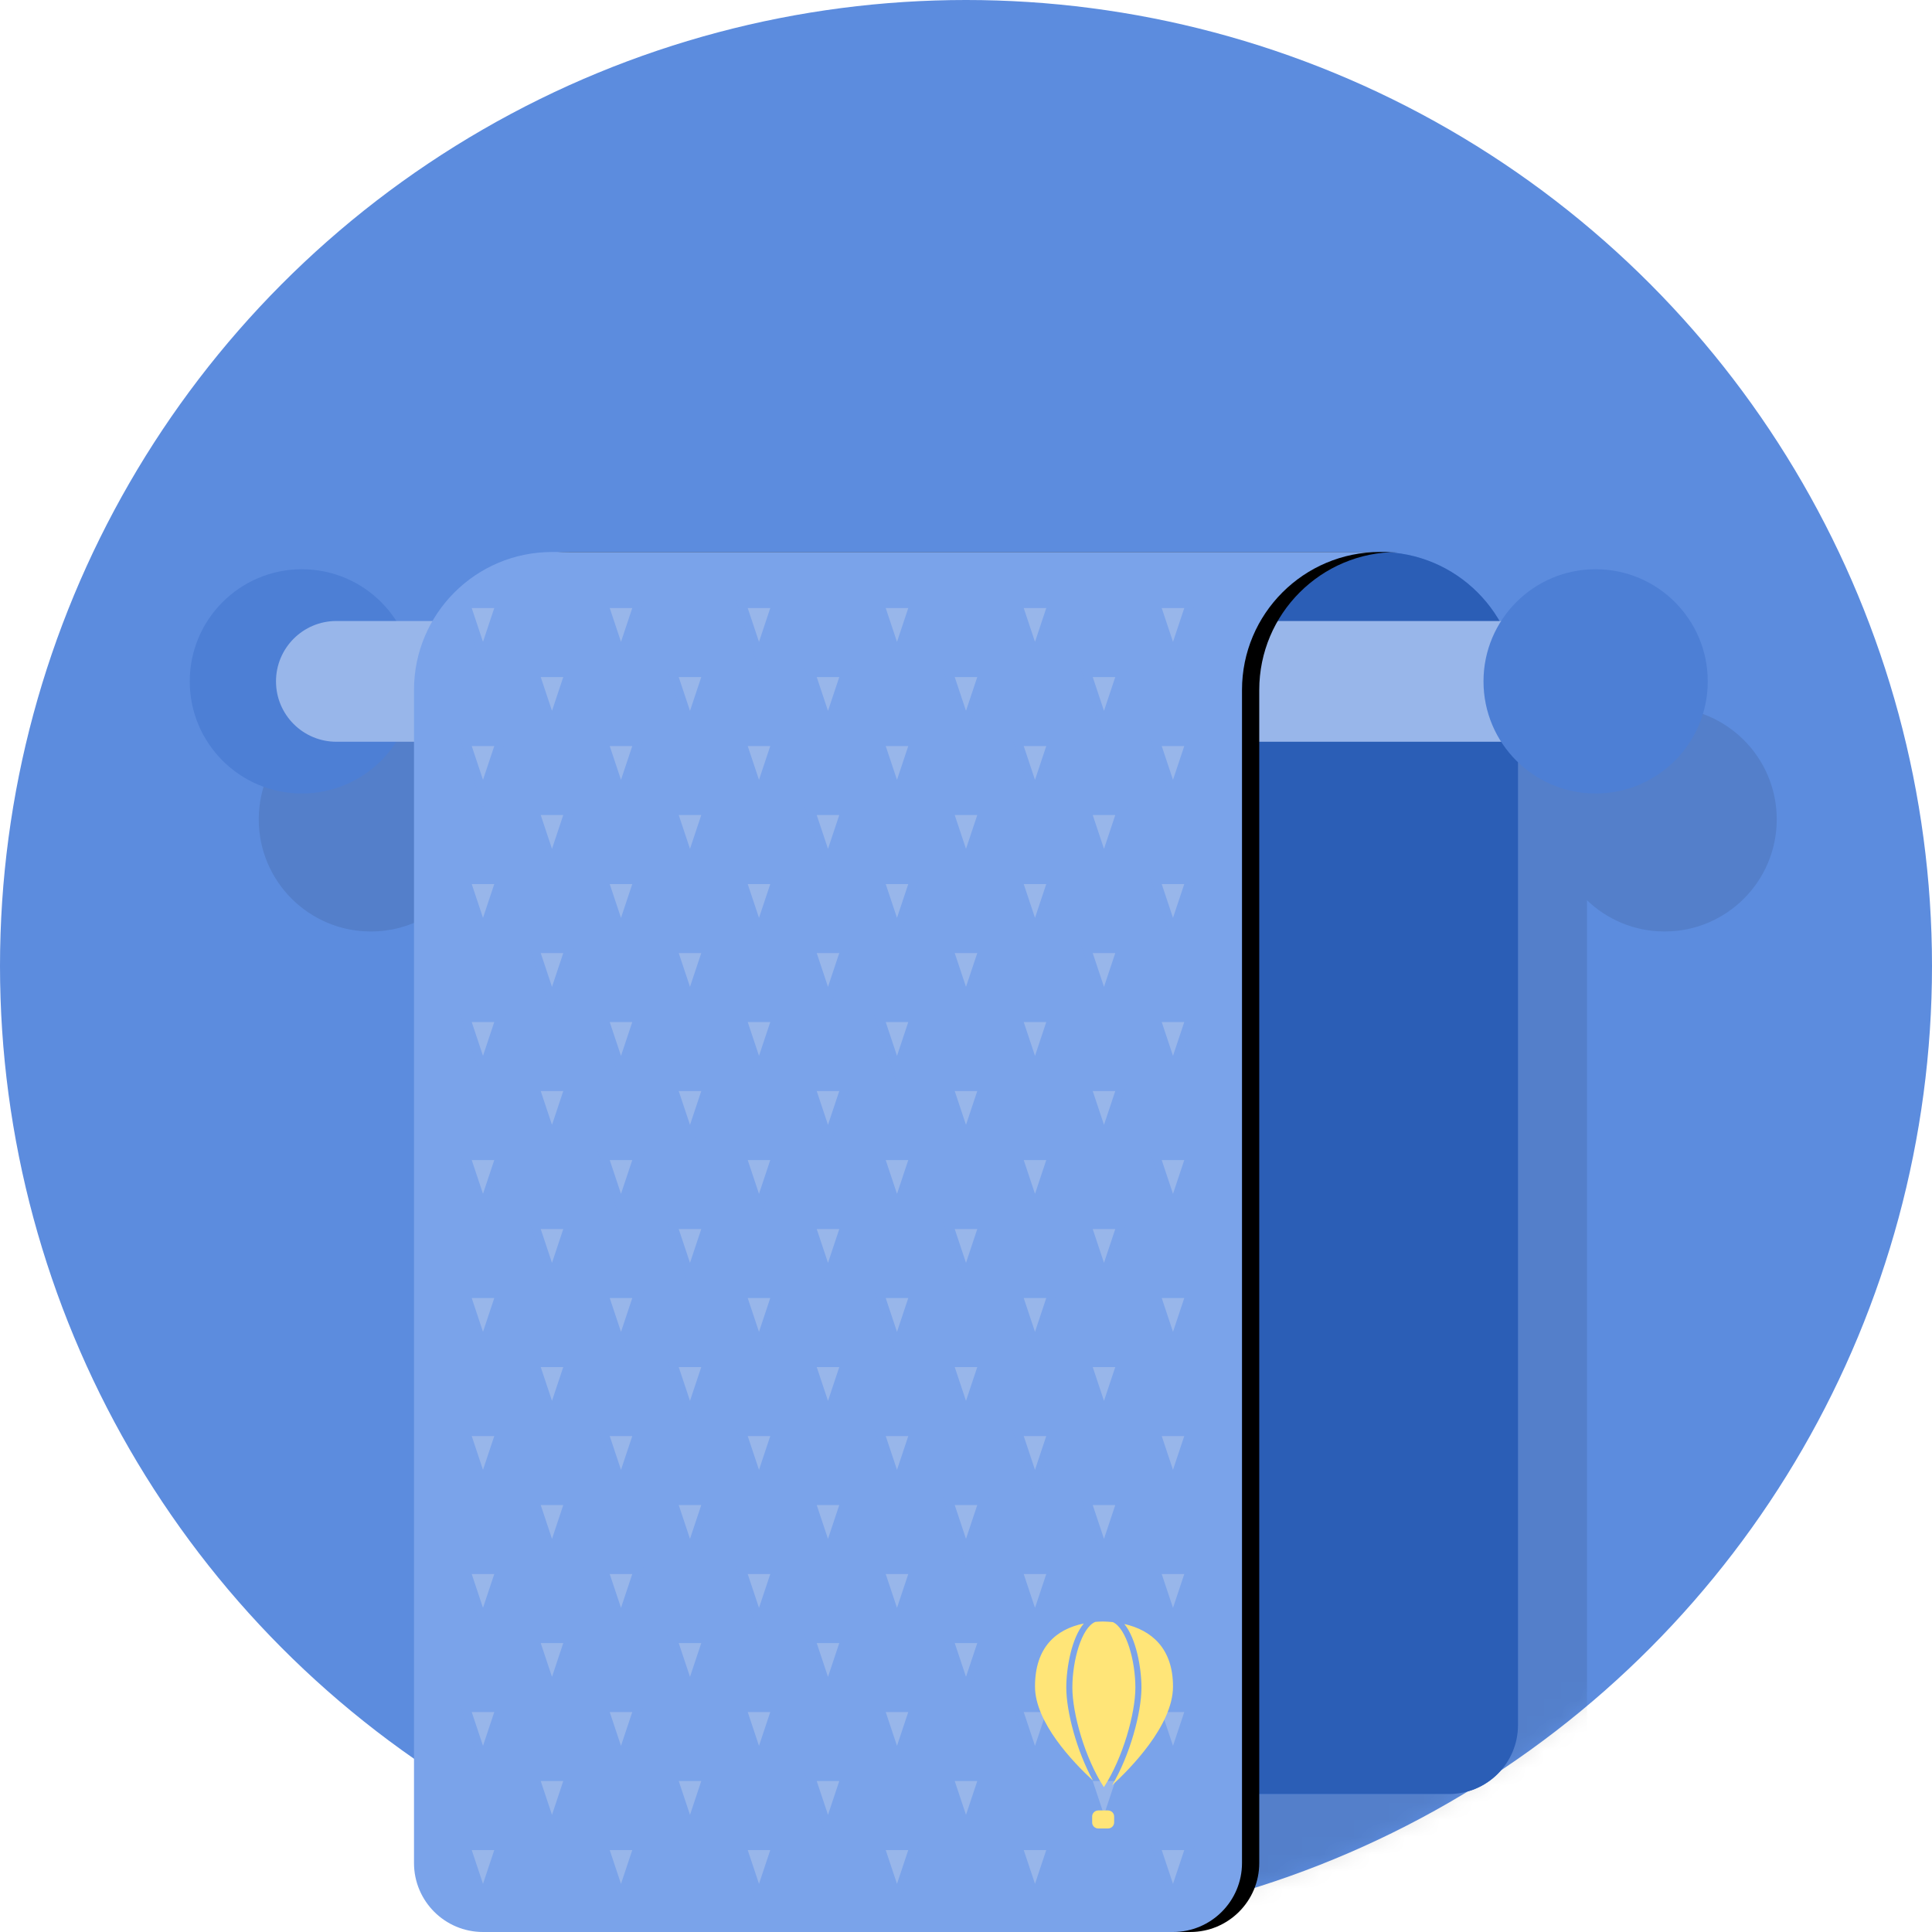 <?xml version="1.0" encoding="UTF-8"?>
<svg width="112px" height="112px" viewBox="0 0 112 112" version="1.1" xmlns="http://www.w3.org/2000/svg" xmlns:xlink="http://www.w3.org/1999/xlink">
    <!-- Generator: Sketch 48 (47235) - http://www.bohemiancoding.com/sketch -->
    <title>Feature03</title>
    <desc>Created with Sketch.</desc>
    <defs>
        <circle id="path-1" cx="56" cy="56" r="56"></circle>
        <filter x="-27.3%" y="-30.0%" width="154.5%" height="160.0%" filterUnits="objectBoundingBox" id="filter-3">
            <feGaussianBlur stdDeviation="8" in="SourceGraphic"></feGaussianBlur>
        </filter>
        <path d="M80,32 L80,32 C84.418,32 88,35.582 88,40 L88,100 C88,102.209 86.209,104 84,104 L72,104 L72,40 C72,35.582 75.582,32 80,32 Z" id="path-4"></path>
        <path d="M88,74 L88,104 C88,108.418 84.418,112 80,112 C75.582,112 72,108.418 72,104 L72,40 L84,40 C86.209,40 88,41.791 88,44 L88,74 L88,104 C88,108.418 84.418,112 80,112 L32,112 C27.582,112 24,108.418 24,104 L24,36 C24,33.791 25.791,32 28,32 L68,32 C70.209,32 72,33.791 72,36 L72,40 L84,40 C86.209,40 88,41.791 88,44 L88,74 Z" id="path-5"></path>
        <filter x="-0.8%" y="-0.6%" width="103.1%" height="101.3%" filterUnits="objectBoundingBox" id="filter-6">
            <feOffset dx="1" dy="0" in="SourceAlpha" result="shadowOffsetOuter1"></feOffset>
            <feColorMatrix values="0 0 0 0 0.169   0 0 0 0 0.369   0 0 0 0 0.714  0 0 0 1 0" type="matrix" in="shadowOffsetOuter1"></feColorMatrix>
        </filter>
    </defs>
    <g id="Vectors" stroke="none" stroke-width="1" fill="none" fill-rule="evenodd">
        <g id="Feature03">
            <g id="icon">
                <g id="Group-4">
                    <mask id="mask-2" fill="white">
                        <use xlink:href="#path-1"></use>
                    </mask>
                    <use id="Oval-13" fill="#5C8CDE" xlink:href="#path-1"></use>
                    <path d="M92,52.19 L92,108 C92,110.209 90.209,112 88,112 L76,112 L76,116 C76,118.209 74.209,120 72,120 L32,120 C29.791,120 28,118.209 28,116 L28,51 L26.978,51 C25.823,52.804 23.801,54 21.5,54 C17.91,54 15,51.09 15,47.5 C15,43.91 17.91,41 21.5,41 C23.801,41 25.823,42.196 26.978,44 L29.07,44 C30.453,41.609 33.039,40 36,40 L84,40 C86.961,40 89.547,41.609 90.93,44 L91.022,44 C92.177,42.196 94.199,41 96.5,41 C100.09,41 103,43.91 103,47.5 C103,51.09 100.09,54 96.5,54 C94.754,54 93.168,53.311 92,52.19 Z" id="Combined-Shape" fill="#000000" opacity="0.3" style="mix-blend-mode: hard-light;" filter="url(#filter-3)" mask="url(#mask-2)"></path>
                </g>
                <g id="Group-3" transform="translate(16, 36)"></g>
                <g id="Rectangle-21">
                    <use fill="#4D7FD5" xlink:href="#path-4"></use>
                    <use fill="#2B5EB6" xlink:href="#path-4"></use>
                </g>
                <circle id="Oval-12" fill="#4D7FD5" cx="17.5" cy="39.5" r="6.5"></circle>
                <path d="M19.5,36 L92,36 L92,43 L19.5,43 C17.567,43 16,41.433 16,39.5 L16,39.5 C16,37.567 17.567,36 19.5,36 Z" id="Rectangle-11" fill="#98B6EA"></path>
                <circle id="Oval-12" fill="#4D7FD5" cx="92.5" cy="39.5" r="6.5"></circle>
                <g id="Rectangle-21" transform="translate(56, 72) scale(1, -1) translate(-56, -72) ">
                    <use fill="black" fill-opacity="1" filter="url(#filter-6)" xlink:href="#path-5"></use>
                    <use fill="#7AA3EA" fill-rule="evenodd" xlink:href="#path-5"></use>
                </g>
                <path d="M59,35 L61,35 L60,38 L59,35 Z M27,35 L29,35 L28,38 L27,35 Z M35,35 L37,35 L36,38 L35,35 Z M43,35 L45,35 L44,38 L43,35 Z M51,35 L53,35 L52,38 L51,35 Z M67,35 L69,35 L68,38 L67,35 Z M59,43 L61,43 L60,46 L59,43 Z M27,43 L29,43 L28,46 L27,43 Z M35,43 L37,43 L36,46 L35,43 Z M43,43 L45,43 L44,46 L43,43 Z M51,43 L53,43 L52,46 L51,43 Z M67,43 L69,43 L68,46 L67,43 Z M59,51 L61,51 L60,54 L59,51 Z M27,51 L29,51 L28,54 L27,51 Z M35,51 L37,51 L36,54 L35,51 Z M43,51 L45,51 L44,54 L43,51 Z M51,51 L53,51 L52,54 L51,51 Z M67,51 L69,51 L68,54 L67,51 Z M59,59 L61,59 L60,62 L59,59 Z M27,59 L29,59 L28,62 L27,59 Z M35,59 L37,59 L36,62 L35,59 Z M43,59 L45,59 L44,62 L43,59 Z M51,59 L53,59 L52,62 L51,59 Z M67,59 L69,59 L68,62 L67,59 Z M59,67 L61,67 L60,70 L59,67 Z M27,67 L29,67 L28,70 L27,67 Z M35,67 L37,67 L36,70 L35,67 Z M43,67 L45,67 L44,70 L43,67 Z M51,67 L53,67 L52,70 L51,67 Z M67,67 L69,67 L68,70 L67,67 Z M59,75 L61,75 L60,78 L59,75 Z M27,75 L29,75 L28,78 L27,75 Z M35,75 L37,75 L36,78 L35,75 Z M43,75 L45,75 L44,78 L43,75 Z M51,75 L53,75 L52,78 L51,75 Z M67,75 L69,75 L68,78 L67,75 Z M59,83 L61,83 L60,86 L59,83 Z M27,83 L29,83 L28,86 L27,83 Z M35,83 L37,83 L36,86 L35,83 Z M43,83 L45,83 L44,86 L43,83 Z M51,83 L53,83 L52,86 L51,83 Z M67,83 L69,83 L68,86 L67,83 Z M59,91 L61,91 L60,94 L59,91 Z M27,91 L29,91 L28,94 L27,91 Z M35,91 L37,91 L36,94 L35,91 Z M43,91 L45,91 L44,94 L43,91 Z M51,91 L53,91 L52,94 L51,91 Z M67,91 L69,91 L68,94 L67,91 Z M59,99 L61,99 L60,102 L59,99 Z M27,99 L29,99 L28,102 L27,99 Z M35,99 L37,99 L36,102 L35,99 Z M43,99 L45,99 L44,102 L43,99 Z M51,99 L53,99 L52,102 L51,99 Z M67,99 L69,99 L68,102 L67,99 Z M59,107 L61,107 L60,110 L59,107 Z M27,107 L29,107 L28,110 L27,107 Z M35,107 L37,107 L36,110 L35,107 Z M43,107 L45,107 L44,110 L43,107 Z M51,107 L53,107 L52,110 L51,107 Z M67,107 L69,107 L68,110 L67,107 Z M63,103 L65,103 L64,106 L63,103 Z M31,103 L33,103 L32,106 L31,103 Z M39,103 L41,103 L40,106 L39,103 Z M47,103 L49,103 L48,106 L47,103 Z M55,103 L57,103 L56,106 L55,103 Z M63,95 L65,95 L64,98 L63,95 Z M31,95 L33,95 L32,98 L31,95 Z M39,95 L41,95 L40,98 L39,95 Z M47,95 L49,95 L48,98 L47,95 Z M55,95 L57,95 L56,98 L55,95 Z M63,87 L65,87 L64,90 L63,87 Z M31,87 L33,87 L32,90 L31,87 Z M39,87 L41,87 L40,90 L39,87 Z M47,87 L49,87 L48,90 L47,87 Z M55,87 L57,87 L56,90 L55,87 Z M63,79 L65,79 L64,82 L63,79 Z M31,79 L33,79 L32,82 L31,79 Z M39,79 L41,79 L40,82 L39,79 Z M47,79 L49,79 L48,82 L47,79 Z M55,79 L57,79 L56,82 L55,79 Z M63,71 L65,71 L64,74 L63,71 Z M31,71 L33,71 L32,74 L31,71 Z M39,71 L41,71 L40,74 L39,71 Z M47,71 L49,71 L48,74 L47,71 Z M55,71 L57,71 L56,74 L55,71 Z M63,63 L65,63 L64,66 L63,63 Z M31,63 L33,63 L32,66 L31,63 Z M39,63 L41,63 L40,66 L39,63 Z M47,63 L49,63 L48,66 L47,63 Z M55,63 L57,63 L56,66 L55,63 Z M63,55 L65,55 L64,58 L63,55 Z M31,55 L33,55 L32,58 L31,55 Z M39,55 L41,55 L40,58 L39,55 Z M47,55 L49,55 L48,58 L47,55 Z M55,55 L57,55 L56,58 L55,55 Z M63,47 L65,47 L64,50 L63,47 Z M31,47 L33,47 L32,50 L31,47 Z M39,47 L41,47 L40,50 L39,47 Z M47,47 L49,47 L48,50 L47,47 Z M55,47 L57,47 L56,50 L55,47 Z M63,39 L65,39 L64,42 L63,39 Z M31,39 L33,39 L32,42 L31,39 Z M39,39 L41,39 L40,42 L39,39 Z M47,39 L49,39 L48,42 L47,39 Z M55,39 L57,39 L56,42 L55,39 Z" id="Combined-Shape" stroke="#7AA3EA" stroke-width="0.5" fill="#98B6EA"></path>
                <path d="M64.588,105.303 L64.588,105.65 C64.588,105.843 64.426,106 64.227,106 L63.673,106 C63.474,106 63.313,105.843 63.313,105.65 L63.313,105.303 C63.313,105.11 63.474,104.953 63.673,104.953 L64.227,104.953 C64.426,104.953 64.588,105.11 64.588,105.303 Z M65.179,94.145 C66.754,94.501 68,95.555 68,97.768 C68,100.044 65.468,102.581 64.471,103.492 C65.502,101.757 66.171,99.294 66.171,97.833 C66.171,96.662 65.859,94.98 65.179,94.145 Z M61.814,97.833 C61.814,99.22 62.417,101.509 63.361,103.222 C62.193,102.146 60,99.848 60,97.768 C60,95.492 61.225,94.442 62.83,94.116 C62.134,94.941 61.814,96.649 61.814,97.833 Z M63.993,103.603 C62.891,101.917 62.166,99.331 62.166,97.833 C62.166,96.254 62.701,94.347 63.497,94.022 C63.64,94.01 63.785,94.003 63.931,94 C64.127,94.004 64.321,94.015 64.513,94.035 C65.295,94.39 65.819,96.271 65.819,97.833 C65.819,99.331 65.094,101.917 63.993,103.603 Z" id="Logo" fill="#FFE578"></path>
            </g>
        </g>
    </g>
</svg>